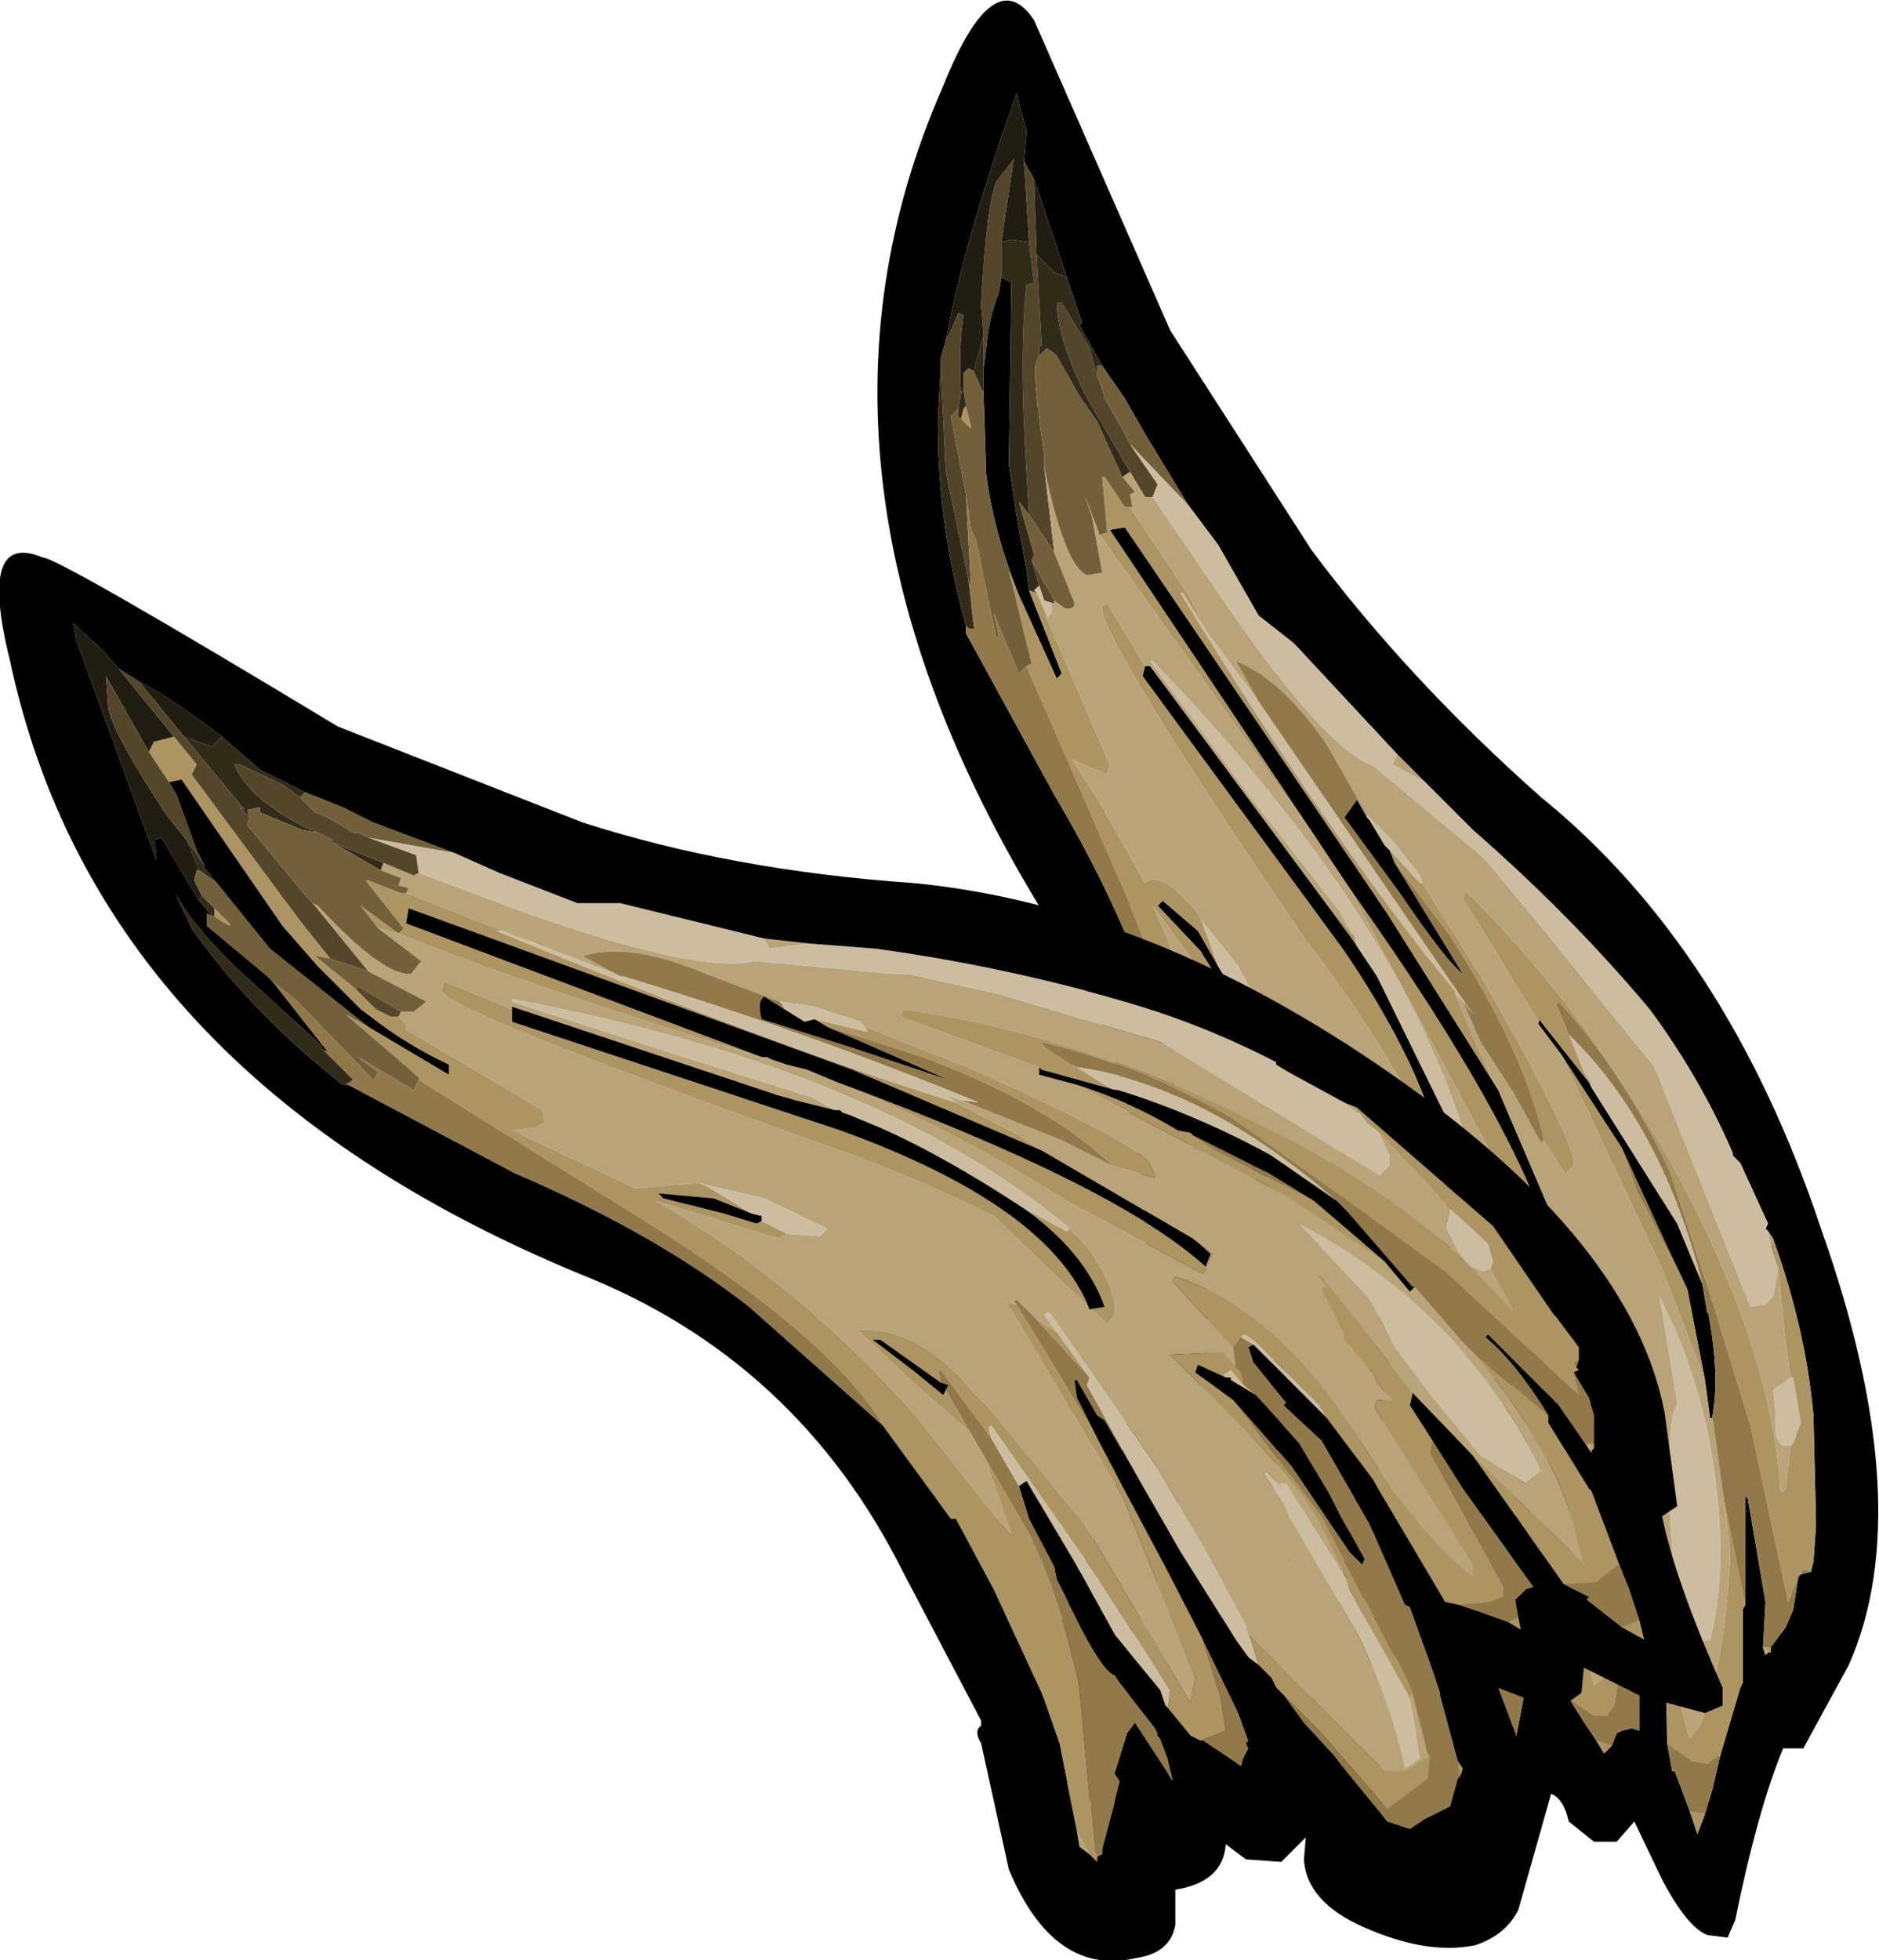 <?xml version="1.0" encoding="UTF-8" standalone="no"?>
<svg xmlns:ffdec="https://www.free-decompiler.com/flash" xmlns:xlink="http://www.w3.org/1999/xlink" ffdec:objectType="frame" height="38.85px" width="37.25px" xmlns="http://www.w3.org/2000/svg">
  <g transform="matrix(1.0, 0.0, 0.0, 1.0, -1.45, 1.35)">
    <use ffdec:characterId="829" height="38.85" transform="matrix(1.0, 0.0, 0.0, 1.0, 1.45, -1.35)" width="37.25" xlink:href="#shape0"/>
  </g>
  <defs>
    <g id="shape0" transform="matrix(1.0, 0.0, 0.0, 1.0, -1.45, 1.35)">
      <path d="M21.75 1.85 L21.8 1.25 21.6 0.5 21.5 0.8 Q20.55 3.5 20.2 5.4 L20.1 5.75 20.1 5.9 20.05 6.85 Q20.0 8.9 20.6 11.05 L20.6 11.2 22.35 14.4 Q23.95 17.1 24.55 19.45 L25.35 22.8 25.4 25.15 25.45 25.2 25.15 26.65 Q25.1 27.7 24.65 28.9 L24.45 29.9 23.75 31.45 23.6 31.8 23.7 32.05 23.65 32.15 23.75 32.4 23.8 32.25 23.9 32.2 23.9 32.15 23.95 32.15 23.95 32.2 24.55 31.65 25.05 31.3 25.15 31.1 25.75 30.6 25.9 30.55 25.9 31.8 26.1 31.5 26.2 31.15 26.25 30.95 26.2 30.9 26.2 29.7 26.15 29.5 26.2 28.35 26.3 27.25 26.45 27.05 26.6 26.0 26.6 25.95 26.8 25.3 27.0 25.4 26.85 27.15 26.6 28.85 26.7 30.35 26.65 30.7 26.7 31.35 26.65 31.45 26.8 31.6 27.15 32.5 27.25 32.35 27.55 32.25 27.6 32.15 27.8 31.55 28.05 30.0 28.3 28.25 Q28.5 25.95 28.65 25.6 L28.8 24.55 29.0 24.4 28.9 25.2 29.0 25.2 28.75 28.25 28.5 30.35 28.6 30.85 28.6 30.95 28.55 31.0 28.65 31.4 28.6 32.45 28.75 33.3 28.8 33.55 28.9 35.0 29.25 35.35 29.5 35.4 30.05 35.55 30.55 35.2 30.65 35.05 30.75 34.9 31.2 33.65 31.25 33.6 31.5 33.1 31.75 31.8 31.75 31.7 31.95 30.1 32.2 28.2 32.1 27.2 32.05 27.05 32.1 27.05 32.05 26.0 32.1 25.85 32.15 25.85 32.55 27.75 32.55 27.8 32.6 29.3 32.5 32.15 32.55 32.3 32.8 32.7 33.1 33.15 33.25 33.4 33.4 33.25 33.5 33.0 33.6 32.95 33.8 32.9 33.95 32.95 33.95 30.6 34.05 29.55 34.1 28.6 34.25 28.4 34.25 28.35 34.3 28.35 34.45 30.1 34.5 33.2 34.6 33.75 34.65 33.75 34.95 34.55 35.1 35.0 35.25 34.6 35.4 34.1 35.55 33.45 35.95 32.1 36.0 32.0 36.0 30.55 36.05 30.45 36.05 28.3 36.1 28.35 36.45 30.4 36.4 31.3 36.45 31.45 36.5 31.4 36.55 31.4 36.55 31.3 36.85 30.9 37.0 30.55 37.1 29.9 37.15 29.85 37.35 29.8 37.4 29.6 37.45 28.9 37.45 28.75 37.4 26.7 Q37.25 25.0 36.6 23.2 L36.5 23.05 36.45 23.0 36.5 22.9 35.95 21.7 35.8 21.55 35.8 21.5 Q35.15 20.0 34.15 18.65 32.6 16.8 30.65 15.1 L29.7 14.15 29.15 13.6 27.1 11.4 26.4 10.85 25.6 9.45 25.0 8.65 24.15 7.25 23.75 6.55 23.3 5.9 22.85 5.1 22.9 5.05 22.6 4.15 21.95 2.2 21.75 1.85 M20.95 5.95 L21.0 5.55 Q21.05 4.95 21.25 4.45 L21.3 4.15 21.5 4.25 21.45 7.85 21.6 8.85 21.8 9.95 21.85 10.35 22.5 12.0 22.4 12.1 21.65 10.45 Q21.15 9.2 21.0 8.05 L20.95 6.45 20.95 5.95 M31.15 20.25 L32.5 23.4 32.65 23.9 32.35 23.95 Q31.9 21.45 28.2 16.25 L27.7 15.5 27.6 15.35 23.45 9.15 23.75 9.1 28.95 16.75 31.15 20.25 M24.15 11.85 L24.25 11.85 27.55 16.3 28.25 17.25 28.35 17.4 28.75 18.0 30.15 20.85 30.25 21.2 Q30.5 22.45 30.2 23.4 L30.0 23.3 Q30.6 21.2 28.1 17.5 L24.1 12.05 24.15 11.85 M27.45 9.55 Q29.35 12.1 32.0 14.45 35.7 17.45 37.55 23.0 39.5 28.5 38.1 31.65 L37.2 33.3 36.8 33.3 Q36.3 34.5 35.85 36.7 L35.7 37.05 35.3 37.0 Q34.9 36.85 34.4 35.9 L33.85 34.75 33.5 35.15 33.05 35.15 32.55 34.75 Q32.45 34.3 32.2 34.2 L31.55 36.5 Q31.3 37.0 30.7 37.2 29.75 37.4 28.5 36.85 27.35 36.35 27.3 35.5 L27.4 34.3 26.65 34.4 26.2 34.0 26.05 33.5 Q25.5 34.05 24.7 33.7 L24.3 34.25 23.2 34.4 Q21.7 33.75 22.3 31.25 L23.15 29.1 23.4 28.7 23.45 28.75 24.05 25.4 Q24.65 20.7 22.2 16.85 16.75 8.05 20.15 0.35 21.15 -2.15 21.95 -0.95 L24.65 5.2 27.45 9.55 M29.1 15.75 L30.45 17.95 Q30.15 17.75 29.2 16.35 L28.1 14.85 28.35 14.5 28.55 14.85 28.6 14.9 28.9 15.4 29.0 15.5 29.1 15.75 M25.75 18.05 L25.65 18.15 25.25 17.5 24.4 16.6 24.5 16.5 25.2 17.1 25.6 17.8 25.75 18.05 M26.8 23.0 L26.7 23.05 26.4 22.3 26.15 21.35 26.35 21.45 26.85 22.7 26.85 22.8 26.85 23.0 26.8 23.0 M35.2 24.1 L35.3 24.7 35.3 24.6 Q35.55 25.85 35.4 26.7 L35.4 26.75 35.35 26.75 35.25 26.0 34.9 24.2 34.45 23.25 33.6 21.4 32.4 19.55 31.95 18.95 31.95 18.9 32.0 18.85 32.0 18.9 32.95 20.1 33.0 20.2 34.7 22.9 35.2 24.1 M31.65 26.6 L31.85 27.95 31.75 29.0 31.65 29.5 31.55 30.55 31.4 30.5 31.35 30.2 31.5 28.2 31.25 26.5 30.9 25.5 31.1 25.5 31.45 26.15 31.65 26.6" fill="#000000" fill-rule="evenodd" stroke="none"/>
      <path d="M20.95 5.3 L20.9 4.7 Q21.0 2.75 21.2 2.25 L21.55 1.8 21.3 3.45 21.3 4.15 21.25 4.45 Q21.05 4.95 21.0 5.55 L20.95 5.95 20.95 5.3 M21.85 3.45 L21.75 1.85 21.95 2.2 22.0 3.7 22.1 5.5 22.05 5.5 22.05 5.7 22.0 5.8 Q21.9 6.0 22.15 7.65 L22.15 7.9 22.35 9.6 21.85 8.85 21.8 8.0 Q21.65 5.65 21.8 4.3 L21.95 4.25 21.85 3.45 M20.2 5.4 L20.3 5.2 20.45 4.85 20.55 4.9 Q20.45 5.55 20.5 6.45 L20.45 6.75 20.3 6.9 20.6 8.45 20.7 10.3 20.65 10.15 20.2 8.0 20.1 5.9 20.1 5.75 20.2 5.4 M23.85 8.0 L22.95 6.45 Q22.4 5.3 22.4 4.65 L22.5 4.65 23.05 5.55 23.2 6.1 23.3 6.35 23.35 6.55 23.7 7.15 23.75 7.25 23.85 7.45 24.4 8.25 24.3 8.5 24.15 8.5 23.85 8.0 M21.9 9.75 L22.35 10.55 22.35 10.6 22.3 10.6 22.15 10.55 22.05 10.25 21.9 9.75" fill="#53462b" fill-rule="evenodd" stroke="none"/>
      <path d="M21.3 3.45 L21.55 1.8 21.2 2.25 Q21.0 2.75 20.9 4.7 L20.95 5.3 20.75 6.0 20.65 5.95 20.55 6.05 20.55 6.35 20.5 6.45 Q20.45 5.55 20.55 4.9 L20.45 4.85 20.3 5.2 20.2 5.4 Q20.55 3.5 21.5 0.8 L21.6 0.5 21.8 1.25 21.75 1.85 21.85 3.45 21.5 3.4 21.3 3.45 M22.0 3.7 L21.95 2.2 22.6 4.15 22.35 4.05 22.05 3.75 22.0 3.7" fill="#221d11" fill-rule="evenodd" stroke="none"/>
      <path d="M25.0 8.65 L25.6 9.45 26.4 10.85 27.1 11.4 29.15 13.6 29.05 13.8 29.7 14.15 30.65 15.1 Q32.6 16.8 34.15 18.65 35.15 20.0 35.8 21.5 L35.8 21.55 35.95 21.7 36.5 22.9 36.45 23.0 36.5 23.05 36.55 23.35 36.6 23.5 36.7 23.8 36.6 24.35 36.45 24.5 36.15 24.55 34.25 19.8 32.15 17.2 30.95 15.75 30.8 15.6 28.7 13.85 28.6 13.8 Q27.6 13.35 25.6 10.4 L24.3 8.5 24.4 8.25 23.85 7.45 25.0 8.65 M32.55 27.75 L32.15 25.85 32.1 25.5 32.4 26.0 32.55 27.45 32.55 27.75 M28.6 30.95 L28.6 30.85 28.5 30.35 28.75 28.25 29.1 24.6 29.2 23.35 Q29.15 23.1 29.25 22.9 L29.3 22.9 Q29.55 24.55 29.35 26.65 L29.15 28.6 28.8 30.45 28.6 30.95 M26.65 30.7 L26.7 30.35 26.6 28.85 26.85 27.15 27.0 25.4 26.8 25.3 26.95 24.2 26.95 24.0 27.05 24.05 27.0 25.4 26.95 27.7 26.9 30.4 26.65 30.7 M25.3 11.05 L25.35 11.1 25.35 11.15 25.4 11.2 26.4 12.55 30.65 18.75 30.45 18.5 30.4 18.45 30.3 18.35 30.3 18.3 Q27.9 15.4 24.85 10.4 L24.9 10.4 25.3 11.05 M28.55 14.8 L29.05 15.3 29.6 16.0 29.65 16.15 29.6 16.15 29.0 15.5 28.9 15.4 28.6 14.9 28.55 14.85 28.55 14.8 M22.0 10.4 L21.95 10.35 22.05 10.25 22.15 10.55 22.3 10.6 22.3 10.8 22.2 10.9 22.2 10.85 22.0 10.4 M28.25 17.15 L28.0 16.7 26.2 14.4 24.25 11.75 24.3 11.75 Q29.4 17.0 30.65 21.7 L30.6 21.8 30.5 21.85 30.25 21.2 30.15 20.85 28.75 18.0 28.35 17.4 28.3 17.2 28.25 17.15 M25.6 17.8 L25.25 16.85 25.2 16.8 26.0 17.8 26.65 19.05 26.5 19.1 26.05 18.65 25.75 18.05 25.6 17.8 M30.7 33.25 L30.65 33.3 30.5 33.5 30.15 34.35 29.8 34.3 30.55 31.75 30.75 28.95 30.85 28.7 30.85 27.95 30.95 27.95 30.95 28.45 31.0 28.4 31.05 28.4 31.0 30.65 31.0 30.85 30.7 33.25 M32.55 19.15 Q34.4 20.95 35.2 24.1 L34.7 22.9 33.0 20.2 32.95 20.05 32.85 19.9 32.55 19.15 M36.95 25.95 L37.0 25.95 37.15 26.85 37.0 27.25 36.95 27.3 36.8 27.3 Q36.6 27.2 36.65 26.65 L36.6 26.2 36.95 25.95 M34.7 26.45 L34.35 24.35 Q35.2 26.0 35.45 27.9 35.7 29.8 35.35 31.15 L35.0 31.2 Q34.85 31.15 34.65 30.15 L34.55 28.6 34.55 27.45 Q34.55 26.75 34.7 26.45 M31.6 26.35 L31.65 26.6 31.45 26.15 31.4 25.9 31.6 25.9 31.6 26.35" fill="#cdbda0" fill-rule="evenodd" stroke="none"/>
      <path d="M36.6 23.2 Q37.25 25.0 37.4 26.7 L37.45 28.75 37.45 28.9 37.4 29.6 37.35 29.8 37.2 29.75 37.15 29.85 37.1 29.9 36.9 30.4 36.15 26.9 35.4 24.45 34.55 21.85 Q33.6 19.85 32.35 18.5 L32.3 18.55 32.55 19.15 32.85 19.9 32.95 20.05 32.95 20.1 32.0 18.9 32.0 18.85 31.95 18.9 30.45 16.45 30.5 16.3 Q33.0 18.75 34.85 22.2 36.6 25.55 36.75 28.25 L36.85 28.15 36.95 27.3 37.0 27.25 37.15 26.85 37.0 25.95 36.95 25.95 36.85 25.3 36.7 23.8 36.6 23.5 36.55 23.35 36.6 23.2 M36.55 31.3 L36.55 31.4 36.5 31.4 36.45 31.3 36.55 31.3 M36.05 30.45 L36.0 30.55 36.0 32.0 35.95 32.1 35.55 33.45 Q35.45 33.45 35.3 33.6 L35.0 33.55 34.5 33.2 34.45 30.1 Q34.6 32.0 34.95 33.1 L35.15 32.85 Q35.65 31.6 35.75 29.45 L35.65 28.5 36.05 30.45 M35.25 34.6 L35.1 35.0 34.95 34.55 35.25 34.6 M34.25 28.4 L34.1 28.6 34.05 29.55 33.9 29.6 33.45 32.45 33.3 32.65 33.05 32.65 32.55 32.3 32.5 32.15 32.6 29.3 32.55 27.8 32.55 27.75 32.55 27.45 32.4 26.0 32.1 25.5 31.9 25.65 31.65 23.85 31.75 23.8 Q33.0 25.5 32.85 28.4 32.7 30.7 33.05 32.05 L33.25 31.9 33.5 28.2 33.65 28.1 33.7 28.3 33.8 27.8 33.8 27.75 33.75 26.75 33.9 26.7 Q33.85 26.05 33.95 25.65 L34.0 25.7 34.05 25.8 34.05 25.4 34.1 25.4 34.2 26.8 34.25 28.25 34.25 28.4 M33.4 33.25 L33.25 33.4 33.1 33.15 33.4 33.25 M30.75 34.9 L30.65 35.05 30.55 35.2 30.6 35.15 30.75 34.9 M28.65 31.4 L28.55 31.0 28.6 30.95 28.8 30.45 29.15 28.6 28.85 30.4 29.4 34.2 29.7 34.4 30.3 34.45 29.95 34.85 29.05 34.85 28.8 33.55 28.7 32.8 28.65 31.4 M28.65 25.6 Q28.5 25.95 28.3 28.25 L28.05 30.0 27.65 31.15 27.35 31.6 26.85 31.5 26.8 31.6 26.65 31.45 26.7 31.35 26.65 30.7 26.9 30.4 26.95 27.7 27.0 25.4 27.05 24.05 26.95 24.0 26.95 22.65 26.85 22.55 26.85 22.7 26.35 21.45 26.15 21.35 26.4 22.3 26.7 23.05 26.8 23.0 26.4 26.3 25.35 29.35 23.75 32.15 23.8 32.25 23.75 32.4 23.65 32.15 23.7 32.05 23.75 31.45 24.45 29.9 24.65 28.9 Q25.1 27.7 25.15 26.65 L25.45 25.2 25.4 25.15 25.35 22.8 25.35 22.75 Q25.45 20.55 23.8 16.45 L21.8 11.85 21.9 11.8 21.45 9.95 21.65 10.45 22.4 12.1 22.5 12.0 21.85 10.35 22.0 10.4 22.2 10.85 22.2 10.9 23.45 13.8 23.4 14.0 23.15 13.9 22.7 13.7 23.25 14.55 24.15 16.15 Q24.45 15.85 25.2 16.75 L25.2 16.8 25.25 16.85 25.6 17.8 25.2 17.1 24.5 16.5 24.4 16.6 25.25 17.5 25.65 18.15 25.75 18.05 26.05 18.65 25.8 18.65 24.3 16.6 Q25.65 19.5 25.95 23.05 L26.05 25.35 26.15 25.95 26.55 24.55 26.65 23.85 26.3 22.5 26.05 20.95 Q27.0 21.75 27.15 23.25 L27.2 23.8 27.4 26.7 27.15 30.95 27.4 30.5 28.4 26.65 28.5 25.6 28.85 22.4 28.9 22.45 28.65 25.6 M26.2 30.9 L26.25 30.95 26.2 31.15 26.2 30.9 M23.85 8.7 L25.05 10.5 25.3 11.05 24.9 10.4 24.85 10.4 Q27.9 15.4 30.3 18.3 L30.3 18.35 30.85 19.65 31.15 20.25 28.95 16.75 23.75 9.1 23.45 9.15 27.6 15.35 23.25 9.25 23.1 8.9 22.95 8.45 23.25 9.25 23.4 9.2 23.3 8.1 23.35 8.1 23.75 8.7 23.85 8.7 M29.65 16.15 L30.9 18.15 Q32.75 21.4 32.65 21.75 L32.5 21.9 32.5 21.95 32.05 21.25 32.05 21.2 Q31.65 19.45 30.2 17.2 L29.1 15.75 29.0 15.5 29.6 16.15 29.65 16.15 M32.5 23.4 L32.7 23.9 Q32.5 24.15 32.3 24.05 L30.9 21.3 28.2 16.25 Q31.9 21.45 32.35 23.95 L32.65 23.9 32.5 23.4 M20.5 6.95 L20.55 6.75 20.6 6.7 20.7 7.1 20.7 7.15 20.5 6.95 M30.6 21.8 Q30.75 22.7 30.4 23.45 L30.25 23.7 30.05 23.65 Q29.9 23.6 29.85 22.25 L29.55 20.7 Q28.7 19.05 27.35 17.3 23.15 11.15 23.3 10.65 L23.4 10.6 24.15 11.85 24.1 12.05 28.1 17.5 Q30.6 21.2 30.0 23.3 L30.2 23.4 Q30.5 22.45 30.25 21.2 L30.5 21.85 30.6 21.8 M27.55 16.3 L28.25 17.15 28.3 17.2 28.35 17.4 28.25 17.25 27.55 16.3 M29.1 23.1 L29.2 23.35 29.1 24.6 29.1 23.1 M30.85 32.95 L30.7 33.2 30.7 33.25 31.0 30.85 31.0 30.65 31.25 29.35 31.1 26.65 30.75 24.95 Q31.15 24.05 31.65 25.5 L31.75 25.95 31.65 26.1 31.6 26.35 31.6 25.9 31.4 25.9 31.45 26.15 31.1 25.5 30.9 25.5 31.25 26.5 31.3 29.35 30.9 32.45 31.0 32.35 30.85 32.95 M32.4 19.55 L33.6 21.4 33.9 22.25 34.9 24.2 35.25 26.0 34.4 23.8 32.4 19.55" fill="#ad9463" fill-rule="evenodd" stroke="none"/>
      <path d="M22.35 9.6 L22.15 7.9 Q22.55 9.85 23.0 10.05 L23.3 10.0 23.1 8.9 23.25 9.25 27.6 15.35 27.7 15.5 28.2 16.25 30.9 21.3 32.3 24.05 Q32.5 24.15 32.7 23.9 L32.5 23.4 31.15 20.25 30.85 19.65 30.3 18.35 30.4 18.45 30.45 18.5 30.8 19.3 31.45 20.3 32.0 21.3 32.05 21.25 32.5 21.95 32.5 21.9 32.65 21.75 Q32.75 21.4 30.9 18.15 L29.65 16.15 29.6 16.0 29.05 15.3 28.55 14.8 27.75 13.4 Q26.85 12.1 25.95 11.75 L26.4 12.55 25.4 11.2 25.35 11.15 25.35 11.1 25.3 11.05 25.05 10.5 23.85 8.7 23.9 8.7 23.85 8.45 23.95 8.4 23.7 8.1 23.85 8.0 24.15 8.5 24.3 8.5 25.6 10.4 Q27.6 13.35 28.6 13.8 L28.7 13.85 30.8 15.6 30.95 15.75 32.15 17.2 34.25 19.8 36.15 24.55 36.45 24.5 36.6 24.35 36.7 23.8 36.85 25.3 36.95 25.95 36.6 26.2 36.65 26.65 Q36.6 27.2 36.8 27.3 L36.95 27.3 36.85 28.15 36.75 28.25 Q36.6 25.55 34.85 22.2 33.0 18.75 30.5 16.3 L30.45 16.45 31.95 18.9 31.95 18.95 32.4 19.55 34.4 23.8 35.25 26.0 35.35 26.75 35.4 26.75 35.6 28.2 35.65 28.5 35.75 29.45 Q35.65 31.6 35.15 32.85 L34.95 33.1 Q34.6 32.0 34.45 30.1 L34.3 28.35 34.25 28.35 34.25 28.4 34.25 28.25 34.2 26.8 34.1 25.4 34.05 25.4 34.05 25.8 34.0 25.7 33.95 25.65 Q33.85 26.05 33.9 26.7 L33.75 26.75 33.8 27.75 33.8 27.8 33.7 28.3 33.65 28.1 33.5 28.2 33.25 31.9 33.05 32.05 Q32.7 30.7 32.85 28.4 33.0 25.5 31.75 23.8 L31.65 23.85 31.9 25.65 31.75 25.95 31.65 25.5 Q31.15 24.05 30.75 24.95 L31.1 26.65 31.25 29.35 31.0 30.65 31.05 28.4 31.0 28.4 30.95 28.45 30.95 27.95 30.85 27.95 30.85 28.7 30.75 28.95 30.55 31.75 29.8 34.3 30.15 34.35 30.5 33.5 30.65 33.3 30.7 33.25 30.7 33.2 30.85 32.95 30.35 34.35 30.3 34.45 29.7 34.4 29.4 34.2 28.85 30.4 29.15 28.6 29.35 26.65 Q29.55 24.55 29.3 22.9 L29.25 22.9 Q29.15 23.1 29.2 23.35 L29.1 23.1 29.1 23.0 29.1 22.95 28.9 22.35 28.85 22.35 28.85 22.4 28.5 25.6 28.4 26.65 27.4 30.5 27.15 30.95 27.4 26.7 27.2 23.8 27.15 23.25 Q27.0 21.75 26.05 20.95 L26.3 22.5 26.65 23.85 26.55 24.55 26.15 25.95 26.05 25.35 25.95 23.05 Q25.65 19.5 24.3 16.6 L25.8 18.65 26.05 18.65 26.5 19.1 26.65 19.05 26.0 17.8 25.2 16.8 25.2 16.75 Q24.45 15.85 24.15 16.15 L23.25 14.55 22.7 13.7 23.15 13.9 23.4 14.0 23.45 13.8 22.2 10.9 22.3 10.8 22.3 10.6 22.35 10.6 22.35 10.55 22.55 10.7 Q22.75 10.75 22.75 10.6 L22.35 9.6 M29.15 13.6 L29.7 14.15 29.05 13.8 29.15 13.6 M36.5 23.05 L36.6 23.2 36.55 23.35 36.5 23.05 M36.5 31.4 L36.45 31.45 36.4 31.3 36.45 31.3 36.5 31.4 M23.7 32.05 L23.6 31.8 23.75 31.45 23.7 32.05 M24.15 11.85 L23.4 10.6 23.3 10.65 Q23.15 11.15 27.35 17.3 28.7 19.05 29.55 20.7 L29.85 22.25 Q29.9 23.6 30.05 23.65 L30.25 23.7 30.4 23.45 Q30.75 22.7 30.6 21.8 L30.65 21.7 Q29.4 17.0 24.3 11.75 L24.25 11.75 26.2 14.4 28.0 16.7 28.25 17.15 27.55 16.3 24.25 11.85 24.15 11.85 M34.7 26.45 Q34.55 26.75 34.55 27.45 L34.55 28.6 34.65 30.15 Q34.85 31.15 35.0 31.2 L35.35 31.15 Q35.7 29.8 35.45 27.9 35.2 26.0 34.35 24.35 L34.7 26.45 M30.25 29.6 L30.2 29.65 30.25 29.7 30.25 29.6" fill="#b9a379" fill-rule="evenodd" stroke="none"/>
      <path d="M37.35 29.8 L37.15 29.85 37.2 29.75 37.35 29.8 M37.1 29.9 L37.0 30.55 36.85 30.9 36.55 31.3 36.45 31.3 36.4 31.3 36.45 30.4 36.1 28.35 36.05 28.3 36.05 30.45 35.65 28.5 35.6 28.2 35.4 26.75 35.4 26.7 Q35.55 25.85 35.3 24.6 L35.3 24.7 35.2 24.1 Q34.4 20.95 32.55 19.15 L32.3 18.55 32.35 18.5 Q33.6 19.85 34.55 21.85 L35.4 24.45 36.15 26.9 36.9 30.4 37.1 29.9 M35.55 33.45 L35.4 34.1 35.25 34.6 34.95 34.55 34.65 33.75 34.6 33.75 34.5 33.2 35.0 33.55 35.3 33.6 Q35.45 33.45 35.55 33.45 M34.05 29.55 L33.95 30.6 33.95 32.95 33.8 32.9 33.6 32.95 33.5 33.0 33.4 33.25 33.1 33.15 32.8 32.7 32.55 32.3 33.05 32.65 33.3 32.65 33.45 32.45 33.9 29.6 34.05 29.55 M32.15 25.85 L32.1 25.85 32.05 26.0 32.1 27.05 32.05 27.05 32.1 27.2 32.2 28.2 31.95 30.1 31.75 31.7 31.75 31.8 31.5 33.1 31.25 33.6 31.2 33.65 30.75 34.9 30.6 35.15 30.55 35.2 30.05 35.55 29.5 35.4 29.25 35.35 28.9 35.0 28.8 33.55 28.75 33.3 28.6 32.45 28.65 31.4 28.7 32.8 28.8 33.55 29.05 34.85 29.95 34.85 30.3 34.45 30.35 34.35 30.85 32.95 31.0 32.35 30.9 32.45 31.3 29.35 31.25 26.5 31.5 28.2 31.35 30.2 31.4 30.5 31.55 30.55 31.65 29.5 31.75 29.0 31.85 27.95 31.65 26.6 31.6 26.35 31.65 26.1 31.75 25.95 31.9 25.65 32.1 25.5 32.15 25.85 M28.75 28.25 L29.0 25.2 28.9 25.2 29.0 24.4 28.8 24.55 28.65 25.6 28.9 22.45 28.85 22.4 28.85 22.35 28.9 22.35 29.1 22.95 29.1 23.0 29.1 23.1 29.1 24.6 28.75 28.25 M28.05 30.0 L27.8 31.55 27.6 32.15 27.55 32.25 27.25 32.35 27.15 32.5 26.8 31.6 26.85 31.5 27.35 31.6 27.65 31.15 28.05 30.0 M26.8 25.3 L26.6 25.95 26.6 26.0 26.45 27.05 26.3 27.25 26.2 28.35 26.15 29.5 26.2 29.7 26.2 30.9 26.2 31.15 26.1 31.5 25.9 31.8 25.9 30.55 25.75 30.6 25.15 31.1 25.05 31.3 24.55 31.65 23.95 32.2 23.95 32.15 23.9 32.15 23.9 32.2 23.8 32.25 23.75 32.15 25.35 29.35 26.4 26.3 26.8 23.0 26.85 23.0 26.85 22.8 26.85 22.7 26.85 22.55 26.95 22.65 26.95 24.0 26.95 24.2 26.8 25.3 M25.35 22.8 L24.55 19.45 Q23.95 17.1 22.35 14.4 L20.6 11.2 20.6 11.05 20.65 11.1 Q20.8 11.15 20.75 11.05 L20.65 10.15 20.7 10.3 20.6 8.45 20.7 9.15 20.8 9.35 21.2 11.3 21.25 11.25 21.15 10.8 21.65 12.0 21.8 11.85 23.8 16.45 Q25.45 20.55 25.35 22.75 L25.35 22.8 M26.4 12.55 L25.95 11.75 Q26.85 12.1 27.75 13.4 L28.55 14.8 28.55 14.85 28.35 14.5 28.1 14.85 29.2 16.35 Q30.15 17.75 30.45 17.95 L29.1 15.75 30.2 17.2 Q31.65 19.45 32.05 21.2 L32.05 21.25 32.0 21.3 31.45 20.3 30.8 19.3 30.45 18.5 30.65 18.75 26.4 12.55 M32.95 20.1 L32.95 20.05 33.0 20.2 32.95 20.1 M33.6 21.4 L34.45 23.25 34.9 24.2 33.9 22.25 33.6 21.4" fill="#92794b" fill-rule="evenodd" stroke="none"/>
      <path d="M20.55 6.35 L20.55 6.05 20.65 5.95 20.75 6.0 20.95 6.45 21.0 8.05 Q21.15 9.2 21.65 10.45 L21.45 9.95 21.9 11.8 21.8 11.85 21.65 12.0 21.15 10.8 21.25 11.25 21.2 11.3 20.8 9.35 20.7 9.15 20.6 8.45 20.3 6.9 20.45 6.75 20.45 6.9 20.5 6.95 20.7 7.15 20.7 7.1 20.6 6.7 20.55 6.35 M21.85 8.85 L22.35 9.6 22.75 10.6 Q22.75 10.75 22.55 10.7 L22.35 10.55 21.9 9.75 21.95 9.65 21.65 8.6 21.7 8.65 21.85 8.85 M22.15 7.9 L22.15 7.65 Q21.9 6.0 22.0 5.8 L22.05 5.7 22.2 5.55 22.35 5.65 22.4 5.7 22.85 6.5 23.2 7.0 23.7 8.1 23.95 8.4 23.85 8.45 23.9 8.7 23.85 8.7 23.75 8.7 23.35 8.1 23.3 8.1 23.4 9.2 23.25 9.25 22.95 8.45 23.1 8.9 23.3 10.0 23.0 10.05 Q22.55 9.85 22.15 7.9 M23.3 5.9 L23.75 6.55 24.15 7.25 25.0 8.65 23.85 7.45 23.75 7.25 23.7 7.15 23.35 6.55 23.3 6.35 23.2 6.1 23.2 5.9 23.3 5.9" fill="#72603a" fill-rule="evenodd" stroke="none"/>
      <path d="M21.3 3.45 L21.5 3.4 21.85 3.45 21.95 4.25 21.8 4.3 Q21.65 5.65 21.8 8.0 L21.85 8.85 21.7 8.65 21.65 8.6 21.95 9.65 21.9 9.75 22.05 10.25 21.95 10.35 22.0 10.4 21.85 10.35 21.8 9.95 21.6 8.85 21.45 7.85 21.5 4.25 21.3 4.15 21.3 3.45 M20.5 6.45 L20.55 6.35 20.6 6.7 20.55 6.75 20.5 6.95 20.45 6.9 20.45 6.75 20.5 6.45 M20.75 6.0 L20.95 5.3 20.95 5.95 20.95 6.45 20.75 6.0 M22.05 5.7 L22.05 5.5 22.1 5.5 22.0 3.7 22.05 3.75 22.35 4.05 22.6 4.15 22.9 5.05 22.85 5.1 23.3 5.9 23.2 5.9 23.2 6.1 23.05 5.55 22.5 4.65 22.4 4.65 Q22.4 5.3 22.95 6.45 L23.85 8.0 23.7 8.1 23.2 7.0 22.85 6.5 22.4 5.7 22.35 5.65 22.2 5.55 22.05 5.7 M20.6 11.05 Q20.0 8.9 20.05 6.85 L20.1 5.9 20.2 8.0 20.65 10.15 20.75 11.05 Q20.8 11.15 20.65 11.1 L20.6 11.05" fill="#332b1a" fill-rule="evenodd" stroke="none"/>
      <path d="M22.05 19.8 L22.05 19.95 22.8 20.15 26.95 22.35 28.9 23.65 29.4 24.25 29.5 24.15 30.45 25.25 30.7 25.5 30.75 25.55 31.25 26.2 Q32.5 27.9 32.75 29.3 L32.85 29.65 30.65 27.5 29.45 26.25 29.45 26.3 29.4 26.2 28.45 24.95 27.65 23.95 27.55 23.9 27.8 24.2 27.7 24.15 27.65 24.2 28.1 25.1 28.1 25.2 28.7 25.9 28.75 26.05 29.05 26.4 28.75 26.4 28.7 26.55 30.65 29.65 30.65 29.9 Q29.55 29.05 28.35 27.1 26.75 24.6 24.75 23.95 L24.7 24.05 25.9 25.35 25.95 25.75 25.7 25.45 24.65 25.5 25.8 26.65 Q27.2 28.05 27.6 28.8 L28.15 29.95 26.95 28.05 26.8 28.05 26.9 28.2 26.55 27.8 26.5 27.85 26.9 28.45 27.0 28.7 28.4 31.1 Q29.05 32.5 29.3 33.7 L29.6 33.5 29.45 32.55 29.4 32.3 29.45 32.2 29.75 33.4 29.8 33.45 29.3 33.75 28.9 33.75 26.2 31.05 26.15 30.85 25.4 29.45 24.4 27.75 22.25 24.65 22.15 24.7 22.4 25.05 22.0 24.8 21.6 24.4 21.55 24.45 21.6 24.5 21.4 24.45 23.1 27.3 23.7 28.3 25.15 31.9 25.05 32.4 22.95 28.85 21.05 26.55 20.75 26.25 Q19.7 24.95 18.45 25.0 L19.55 26.05 20.65 27.0 21.0 27.6 21.5 29.05 21.1 28.6 19.6 26.7 Q17.25 24.05 14.45 22.45 L16.9 23.2 17.05 23.1 17.7 23.15 17.85 23.0 16.6 22.4 15.3 22.1 15.25 22.1 14.05 22.2 12.45 21.45 11.6 21.05 12.05 21.0 12.25 20.9 12.2 20.65 9.5 19.05 9.5 18.95 9.35 18.8 9.4 18.7 9.65 18.7 9.9 18.5 8.75 17.9 7.65 16.55 7.75 16.6 Q9.05 18.0 9.6 17.95 L9.8 17.7 8.95 17.05 9.35 17.15 Q11.8 18.15 16.55 19.6 L16.65 19.6 16.75 19.65 17.05 19.75 17.45 19.85 18.05 20.1 Q20.2 20.95 22.6 22.45 L25.3 23.9 25.5 23.5 25.1 23.2 22.1 21.45 21.65 21.15 20.4 20.5 20.2 20.35 20.5 20.45 22.5 21.25 23.5 21.75 24.35 22.0 24.35 21.95 24.25 21.75 Q24.2 21.4 20.75 19.85 L18.6 19.0 18.5 18.9 17.6 18.6 16.9 18.5 15.45 17.95 Q13.9 17.3 13.0 17.6 L13.65 17.95 12.2 17.4 11.95 17.3 11.65 17.2 11.55 17.15 9.5 16.35 9.55 16.25 9.35 16.2 9.4 16.05 9.0 15.9 9.05 15.75 9.65 16.0 9.75 15.95 11.9 16.75 Q15.3 17.95 16.4 17.7 L16.45 17.7 19.15 17.95 19.45 17.95 21.25 18.35 24.45 19.3 28.8 21.95 29.0 21.75 29.0 21.55 28.8 21.1 29.8 22.15 30.2 22.6 30.1 23.0 30.35 23.45 30.5 23.65 Q28.9 22.15 26.35 20.9 22.85 19.15 19.35 18.65 L19.3 18.8 22.05 19.8 M28.35 20.6 L28.35 20.7 28.1 20.5 28.35 20.6 M31.0 23.8 L31.4 24.5 31.45 24.65 30.6 23.75 30.85 23.85 31.0 23.8 M11.6 18.65 L10.25 18.1 10.2 18.3 Q10.4 18.7 17.4 21.2 19.45 21.9 21.15 22.75 L22.35 23.9 23.4 24.9 23.55 24.7 23.55 24.45 Q23.35 23.65 22.65 23.0 L22.6 22.95 Q18.8 19.8 11.6 18.45 L11.6 18.5 14.7 19.5 17.55 20.4 18.0 20.65 17.2 20.45 16.85 20.35 11.6 18.6 11.6 18.65 M27.2 22.9 L28.6 24.4 29.1 25.35 29.85 26.35 30.8 27.5 31.7 28.05 32.0 27.8 Q31.45 26.55 30.15 25.1 28.85 23.75 27.2 22.9 M16.6 17.25 L17.5 17.35 16.7 17.45 16.6 17.25 M32.95 27.25 L33.05 27.35 33.0 27.4 33.0 27.45 32.9 27.3 32.95 27.25 M26.95 29.55 L27.0 29.6 27.05 29.6 26.95 29.55 M22.8 34.95 L23.05 35.4 22.85 35.25 22.8 34.95" fill="#b9a379" fill-rule="evenodd" stroke="none"/>
      <path d="M23.55 20.25 L22.1 19.85 22.05 19.8 19.3 18.8 19.35 18.65 Q22.85 19.15 26.35 20.9 28.9 22.15 30.5 23.65 L30.6 23.75 31.45 24.65 31.4 24.5 31.0 23.8 31.05 23.65 30.95 23.3 30.2 22.6 29.8 22.15 28.8 21.1 28.55 20.9 28.4 20.7 28.35 20.7 28.35 20.6 31.05 22.95 32.25 24.7 32.3 24.75 32.75 25.35 32.75 25.6 32.65 25.65 32.7 25.75 32.75 25.8 32.65 25.85 32.75 26.3 30.1 23.85 28.1 22.4 25.85 20.8 Q24.0 19.75 22.1 19.3 L22.15 19.4 22.75 19.8 22.7 19.75 22.8 19.8 23.35 20.15 23.55 20.25 M22.8 20.15 Q23.9 20.5 24.8 21.05 L25.05 21.1 25.1 21.15 25.55 21.45 27.5 22.45 28.9 23.65 26.95 22.35 22.8 20.15 M23.5 21.75 L23.45 21.7 Q22.1 20.45 19.6 19.55 L17.85 19.0 17.6 18.85 18.65 19.1 18.6 19.0 20.75 19.85 Q24.2 21.4 24.25 21.75 L24.35 21.95 24.35 22.0 23.5 21.75 M11.65 17.2 L11.4 17.1 11.3 17.1 Q16.85 19.4 20.4 20.5 L21.65 21.15 22.1 21.45 18.35 19.85 9.55 16.65 9.5 16.95 16.55 19.6 Q11.8 18.15 9.35 17.15 L8.95 17.05 8.6 16.6 9.35 17.15 9.45 17.05 8.7 16.1 8.75 16.1 9.4 16.35 9.5 16.35 11.55 17.15 11.65 17.2 M25.1 23.2 L25.5 23.5 25.3 23.9 22.6 22.45 Q20.2 20.95 18.05 20.1 23.6 22.15 25.35 23.75 L25.45 23.5 25.1 23.2 M9.35 18.8 L9.5 18.95 9.5 19.05 12.2 20.65 12.25 20.9 12.05 21.0 11.6 21.05 12.45 21.45 14.05 22.2 15.25 22.1 15.3 22.1 15.45 22.15 16.35 22.7 15.6 22.4 14.5 22.3 14.6 22.4 15.8 22.7 16.45 22.9 16.55 22.85 17.05 23.1 16.9 23.2 14.45 22.45 Q17.25 24.05 19.6 26.7 L21.1 28.6 21.5 29.05 21.0 27.6 20.65 27.0 19.55 26.05 18.45 25.0 Q19.7 24.95 20.75 26.25 L21.05 26.55 22.95 28.85 25.05 32.4 25.15 31.9 23.7 28.3 23.1 27.3 21.4 24.45 21.6 24.5 23.15 27.05 23.25 27.25 24.5 29.6 25.3 31.15 25.65 32.3 25.75 32.95 25.25 33.15 25.05 33.05 24.6 32.5 24.65 32.15 23.2 29.9 21.1 26.9 21.05 26.95 21.1 27.15 20.1 25.8 20.05 25.8 20.1 26.05 18.9 25.2 18.75 25.2 19.6 25.85 20.15 26.3 20.2 26.2 21.85 29.05 Q22.5 30.4 22.85 32.1 L23.15 35.35 23.2 35.45 23.2 35.55 23.1 35.45 23.05 35.4 22.8 34.95 22.45 33.2 22.1 32.2 21.15 30.15 20.4 28.75 20.3 28.75 18.95 26.9 18.9 26.8 Q17.8 25.05 14.0 22.7 L9.75 20.05 9.75 20.0 8.3 18.75 8.75 19.0 10.35 19.95 10.35 19.75 Q9.5 19.35 8.8 18.8 L8.6 18.65 7.75 17.8 7.05 17.0 5.05 14.1 4.8 14.15 4.4 13.55 4.5 13.35 4.9 13.25 5.35 13.8 5.25 14.0 7.4 16.9 8.0 17.65 7.75 17.6 7.7 17.6 8.5 18.25 8.9 18.65 9.2 18.8 9.35 18.8 M22.0 24.8 L22.4 25.05 23.05 25.95 22.0 24.8 M26.2 31.05 L28.9 33.75 29.3 33.75 29.8 33.45 29.75 33.9 28.95 34.5 27.65 33.0 26.9 32.25 26.75 32.1 26.65 31.9 26.4 31.65 26.25 31.15 26.2 31.05 M29.45 32.2 L29.4 32.3 28.2 30.15 28.15 29.95 27.6 28.8 Q27.2 28.05 25.8 26.65 L24.65 25.5 25.7 25.45 25.95 25.75 26.05 25.85 26.1 26.1 25.85 25.8 25.7 25.9 25.75 25.95 25.2 25.7 25.15 25.85 25.9 26.4 27.65 28.7 29.1 31.5 29.1 31.45 29.35 31.95 29.45 32.2 M25.9 25.35 L24.7 24.05 24.75 23.95 Q26.75 24.6 28.35 27.1 29.55 29.05 30.65 29.9 L30.65 29.65 28.7 26.55 28.75 26.4 29.05 26.4 28.75 26.05 28.7 25.9 28.1 25.2 28.1 25.1 27.65 24.2 27.7 24.15 27.8 24.2 27.55 23.9 27.65 23.95 28.45 24.95 29.4 26.2 29.45 26.3 29.4 26.5 29.85 27.2 29.8 27.45 31.25 30.1 31.25 30.3 30.95 30.4 30.35 30.45 30.1 30.4 28.65 27.95 27.75 26.75 27.6 26.5 26.45 25.35 Q26.1 25.0 26.05 25.15 L25.9 25.35 M30.65 27.5 L32.85 29.65 32.75 29.3 Q32.5 27.9 31.25 26.2 L30.75 25.55 32.15 26.7 32.15 26.85 32.95 28.15 33.0 28.2 33.55 29.65 33.35 29.8 33.1 30.0 32.45 30.05 30.65 27.5 M22.65 23.0 Q23.35 23.65 23.55 24.45 L23.55 24.7 23.4 24.9 22.35 23.9 21.15 22.75 Q19.45 21.9 17.4 21.2 10.4 18.7 10.2 18.3 L10.25 18.1 11.6 18.65 11.6 18.9 18.1 21.05 Q22.25 22.55 23.05 24.6 L23.35 24.55 Q22.95 23.45 21.75 22.6 L22.6 23.05 22.65 23.0 M5.7 16.8 L5.7 16.7 5.7 16.65 6.0 16.95 6.0 17.0 5.75 16.85 5.7 16.8 M24.4 33.05 L24.35 32.9 24.4 33.0 24.4 33.05 M32.95 27.25 L33.05 27.25 33.05 27.35 32.95 27.25 M33.95 30.75 L34.05 31.15 33.6 30.9 33.95 30.75 M31.55 30.7 L31.6 30.95 31.35 30.8 31.55 30.7 M30.35 33.55 L30.45 33.7 30.4 33.85 30.35 33.55" fill="#ad9463" fill-rule="evenodd" stroke="none"/>
      <path d="M25.1 21.15 L26.6 21.9 27.5 22.45 25.55 21.45 25.1 21.15 M29.5 24.15 L29.45 24.15 28.15 22.65 27.95 22.45 Q25.3 20.15 22.8 19.8 L22.7 19.75 22.75 19.8 22.15 19.4 22.1 19.3 Q24.0 19.75 25.85 20.8 L28.1 22.4 30.1 23.85 32.75 26.3 32.65 25.85 32.95 26.35 33.05 26.7 33.05 27.25 32.95 27.25 32.9 27.3 32.35 26.5 30.95 25.1 30.9 25.15 Q31.5 25.65 32.15 26.7 L30.75 25.55 30.7 25.5 30.45 25.25 29.5 24.15 M32.7 25.75 L32.65 25.65 32.75 25.6 32.7 25.75 M20.5 20.45 L20.85 20.5 Q17.45 19.1 13.8 18.0 L13.75 18.0 13.65 17.95 13.0 17.6 Q13.9 17.3 15.45 17.95 L16.9 18.5 16.95 18.55 17.0 18.65 16.6 18.4 Q16.45 18.5 16.55 18.85 L18.3 19.4 20.25 20.05 17.85 19.0 19.6 19.55 Q22.1 20.45 23.45 21.7 L23.5 21.75 22.5 21.25 20.5 20.45 M21.6 24.5 L21.55 24.45 21.6 24.4 22.0 24.8 23.05 25.95 23.0 26.1 24.1 28.1 23.35 26.8 23.2 26.7 22.8 26.0 22.75 26.0 22.8 26.35 23.15 27.05 21.6 24.5 M29.8 33.45 L29.75 33.4 29.45 32.2 29.35 31.95 29.1 31.45 29.1 31.5 27.65 28.7 25.9 26.4 27.05 27.7 28.2 29.4 28.45 29.65 28.5 29.55 28.0 28.65 27.8 28.25 27.2 27.25 26.35 26.3 26.1 26.1 26.05 25.85 25.95 25.75 25.9 25.35 26.05 25.15 26.3 25.3 26.2 25.35 26.3 25.65 26.95 26.45 26.9 26.5 26.95 26.55 27.65 27.2 28.6 28.85 29.3 30.45 29.4 30.5 29.85 31.75 30.0 32.2 30.0 32.25 30.35 33.55 30.4 33.85 30.35 33.9 30.2 34.45 29.7 34.7 29.4 34.9 28.95 34.75 28.05 33.65 27.9 33.45 27.3 32.8 26.9 32.25 27.65 33.0 28.95 34.5 29.75 33.9 29.8 33.45 M6.85 18.1 L7.3 18.45 7.4 18.55 8.85 20.05 8.95 19.9 8.55 19.6 9.65 20.25 9.75 20.05 14.0 22.7 Q17.8 25.05 18.9 26.8 L18.95 26.9 16.3 24.55 Q14.45 23.1 11.65 21.9 L8.35 20.15 8.3 20.15 8.45 20.05 7.85 19.45 7.95 19.5 6.85 18.1 M20.1 26.05 L20.05 25.8 20.1 25.8 21.1 27.15 21.65 28.1 21.85 28.75 22.35 29.7 22.4 29.95 22.9 30.95 Q23.35 31.8 23.55 31.85 L23.65 32.0 24.35 32.9 24.4 33.05 24.45 33.1 24.6 33.5 24.7 33.95 23.95 32.8 23.8 33.0 23.55 33.8 23.65 33.95 23.5 34.55 23.3 35.3 23.3 35.4 23.2 35.45 23.15 35.35 22.85 32.1 Q22.5 30.4 21.85 29.05 L20.2 26.2 20.25 26.1 20.1 26.05 M25.25 33.15 L25.75 32.95 25.65 32.3 25.3 31.15 26.0 32.6 26.2 33.15 26.15 33.2 26.2 33.3 26.1 33.5 26.05 33.65 25.3 33.15 25.25 33.15 M33.55 29.65 L33.75 30.15 33.95 30.75 33.6 30.9 32.9 30.35 32.95 30.3 32.45 30.05 33.1 30.0 33.35 29.8 33.55 29.65 M29.85 27.2 L30.45 28.15 31.85 30.1 31.7 30.15 31.5 30.35 31.5 30.4 31.55 30.7 31.35 30.8 30.8 30.6 30.35 30.45 30.95 30.4 31.25 30.3 31.25 30.1 29.8 27.45 29.85 27.2" fill="#92794b" fill-rule="evenodd" stroke="none"/>
      <path d="M27.95 22.45 L26.65 21.55 Q25.2 20.75 23.6 20.25 L23.55 20.25 23.35 20.15 22.8 19.8 Q25.3 20.15 27.95 22.45 M28.35 20.7 L28.4 20.7 28.55 20.9 28.8 21.1 29.0 21.55 29.0 21.75 28.8 21.95 24.45 19.3 21.25 18.35 19.45 17.95 19.15 17.95 16.45 17.7 16.4 17.7 Q15.3 17.95 11.9 16.75 L9.75 15.95 9.7 15.6 8.75 15.25 10.45 15.55 11.35 15.95 12.9 16.55 13.75 16.55 16.6 17.25 16.7 17.45 17.5 17.35 18.8 17.45 Q21.35 17.8 23.75 18.5 25.3 18.95 26.75 19.7 L26.75 19.75 27.0 19.9 28.1 20.5 28.35 20.7 M30.2 22.6 L30.95 23.3 31.05 23.65 31.0 23.8 30.85 23.85 30.6 23.75 30.5 23.65 30.35 23.45 30.1 23.0 30.2 22.6 M13.65 17.95 L13.75 18.0 13.8 18.0 Q17.45 19.1 20.85 20.5 L20.5 20.45 20.2 20.35 20.4 20.5 Q16.85 19.4 11.3 17.1 L11.4 17.1 11.65 17.2 11.95 17.3 12.2 17.4 13.65 17.95 M17.0 18.65 L16.95 18.55 16.9 18.5 17.6 18.6 18.5 18.9 18.6 19.0 18.65 19.1 17.6 18.85 17.4 18.9 17.0 18.65 M15.3 22.1 L16.6 22.4 17.85 23.0 17.7 23.15 17.05 23.1 16.55 22.85 16.55 22.75 16.35 22.7 15.45 22.15 15.3 22.1 M22.4 25.05 L22.15 24.7 22.25 24.65 24.4 27.75 25.4 29.45 26.15 30.85 26.2 31.05 26.25 31.15 26.4 31.65 26.2 31.5 25.95 31.15 24.85 29.4 24.1 28.1 23.0 26.1 23.05 25.95 22.4 25.05 M29.4 32.3 L29.45 32.55 29.6 33.5 29.3 33.7 Q29.05 32.5 28.4 31.1 L27.0 28.7 26.9 28.45 26.5 27.85 26.55 27.8 26.9 28.2 26.8 28.05 26.95 28.05 28.15 29.95 28.2 30.15 29.4 32.3 M18.0 20.65 L17.55 20.4 14.7 19.5 11.6 18.5 11.6 18.45 Q18.8 19.8 22.6 22.95 L22.65 23.0 22.6 23.05 21.75 22.6 Q20.15 21.55 18.9 21.0 L18.3 20.75 18.15 20.7 18.1 20.65 18.0 20.65 M27.2 22.9 Q28.85 23.75 30.15 25.1 31.45 26.55 32.0 27.8 L31.7 28.05 30.8 27.5 29.85 26.35 29.1 25.35 28.6 24.4 27.2 22.9 M21.65 28.1 L21.1 27.15 21.05 26.95 21.1 26.9 23.2 29.9 24.65 32.15 24.6 32.5 24.55 32.45 24.45 32.15 23.55 31.05 22.75 29.6 21.8 28.0 21.65 28.1 M27.75 26.75 L26.3 25.3 26.05 25.15 Q26.1 25.0 26.45 25.35 L27.6 26.5 27.75 26.75 M25.75 25.95 L25.7 25.9 25.85 25.8 26.1 26.1 26.35 26.3 25.85 26.0 25.85 25.95 25.75 25.95" fill="#cdbda0" fill-rule="evenodd" stroke="none"/>
      <path d="M9.05 15.75 L9.0 15.9 8.05 15.35 9.05 15.75 M5.4 16.5 L5.45 16.4 5.7 16.65 5.7 16.7 5.7 16.8 5.65 16.8 5.4 16.5 M5.4 15.9 L5.15 15.3 5.5 15.8 5.5 15.85 5.75 16.15 5.4 15.9 M7.4 14.45 L7.05 14.2 6.2 13.8 6.1 13.8 Q6.35 14.45 7.5 15.05 L7.75 15.15 7.45 15.1 6.6 14.75 6.6 14.65 6.35 14.7 6.4 14.85 6.2 14.65 6.3 14.7 5.1 13.25 5.65 13.45 5.85 13.25 6.6 13.9 7.5 14.35 7.4 14.45 M7.85 19.45 L8.45 20.05 8.3 20.15 8.25 20.15 Q6.45 18.75 5.25 17.05 L4.9 16.3 Q5.15 16.85 6.1 17.8 L7.8 19.35 7.85 19.45" fill="#332b1a" fill-rule="evenodd" stroke="none"/>
      <path d="M3.8 11.9 L4.9 13.25 4.5 13.35 4.4 13.55 3.55 12.05 3.6 12.7 Q3.7 13.2 4.75 14.8 L5.15 15.3 5.4 15.9 5.35 15.9 5.3 16.1 5.45 16.4 5.4 16.5 4.65 15.25 4.5 15.3 4.55 15.55 4.55 15.7 2.95 11.3 2.95 11.25 2.9 11.0 3.5 11.55 3.8 11.9 M5.85 13.25 L5.65 13.45 5.1 13.25 4.2 12.15 Q4.8 12.45 5.85 13.25" fill="#221d11" fill-rule="evenodd" stroke="none"/>
      <path d="M7.65 16.55 L8.75 17.9 8.0 17.65 7.4 16.9 5.25 14.0 5.35 13.8 4.9 13.25 3.8 11.9 4.2 12.15 5.1 13.25 6.3 14.7 6.2 14.65 6.4 14.85 6.35 15.0 7.55 16.45 7.65 16.55 M9.4 18.7 L9.35 18.8 9.2 18.8 8.9 18.65 8.5 18.25 8.55 18.2 9.4 18.7 M9.75 15.95 L9.65 16.0 9.05 15.75 8.05 15.35 8.05 15.3 7.75 15.15 7.5 15.05 Q6.35 14.45 6.1 13.8 L6.2 13.8 7.05 14.2 7.4 14.45 7.55 14.6 7.7 14.75 7.95 14.85 8.45 15.15 8.55 15.15 8.75 15.25 9.7 15.6 9.75 15.95 M5.15 15.3 L4.75 14.8 Q3.7 13.2 3.6 12.7 L3.55 12.05 4.4 13.55 4.8 14.15 4.95 14.4 5.35 15.5 5.5 15.8 5.15 15.3" fill="#53462b" fill-rule="evenodd" stroke="none"/>
      <path d="M8.95 17.05 L9.8 17.7 9.6 17.95 Q9.05 18.0 7.75 16.6 L7.65 16.55 7.55 16.45 6.35 15.0 6.4 14.85 6.35 14.7 6.6 14.65 6.6 14.75 7.45 15.1 7.75 15.15 8.05 15.3 8.05 15.35 9.0 15.9 9.4 16.05 9.35 16.2 9.55 16.25 9.5 16.35 9.4 16.35 8.75 16.1 8.7 16.1 9.45 17.05 9.35 17.15 8.6 16.6 8.95 17.05 M8.75 17.9 L9.9 18.5 9.65 18.7 9.4 18.7 8.55 18.2 8.5 18.25 7.7 17.6 7.75 17.6 8.0 17.65 8.75 17.9 M5.45 16.4 L5.3 16.1 5.35 15.9 5.4 15.9 5.75 16.15 6.8 17.45 8.75 19.0 8.3 18.75 9.75 20.0 9.75 20.05 9.65 20.25 8.55 19.6 8.95 19.9 8.85 20.05 7.4 18.55 7.3 18.45 6.85 18.1 6.75 18.0 5.55 17.0 5.55 16.75 5.65 16.8 5.7 16.8 5.75 16.85 6.0 17.0 6.0 16.95 5.7 16.65 5.45 16.4 M7.5 14.35 L8.25 14.65 8.85 14.95 10.45 15.55 8.75 15.25 8.55 15.15 8.45 15.15 7.95 14.85 7.7 14.75 7.55 14.6 7.4 14.45 7.5 14.35" fill="#72603a" fill-rule="evenodd" stroke="none"/>
      <path d="M23.55 20.25 L23.6 20.25 Q25.2 20.75 26.65 21.55 L27.95 22.45 28.15 22.65 29.45 24.15 29.5 24.15 29.4 24.25 28.9 23.65 27.5 22.45 26.6 21.9 25.1 21.15 25.05 21.1 24.8 21.05 Q23.9 20.5 22.8 20.15 L22.05 19.95 22.05 19.8 22.1 19.85 23.55 20.25 M32.65 25.85 L32.75 25.8 32.7 25.75 32.75 25.6 32.75 25.35 32.3 24.75 32.25 24.7 31.05 22.95 28.35 20.6 28.1 20.5 27.0 19.9 26.75 19.75 26.75 19.7 Q25.3 18.95 23.75 18.5 21.35 17.8 18.8 17.45 L17.5 17.35 16.6 17.25 13.75 16.55 12.9 16.55 11.35 15.95 10.45 15.55 8.85 14.95 8.25 14.65 7.5 14.35 6.6 13.9 5.85 13.25 Q4.8 12.45 4.2 12.15 L3.8 11.9 3.5 11.55 2.9 11.0 2.95 11.25 2.95 11.3 4.55 15.7 4.55 15.55 4.5 15.3 4.65 15.25 5.4 16.5 5.65 16.8 5.55 16.75 5.55 17.0 6.75 18.0 6.85 18.1 7.95 19.5 7.85 19.45 7.8 19.35 6.1 17.8 Q5.15 16.85 4.9 16.3 L5.25 17.05 Q6.45 18.75 8.25 20.15 L8.3 20.15 8.35 20.15 11.65 21.9 Q14.45 23.1 16.3 24.55 L18.95 26.9 20.3 28.75 20.4 28.75 21.15 30.15 22.1 32.2 22.45 33.2 22.8 34.95 22.85 35.25 23.05 35.4 23.1 35.45 23.2 35.55 23.2 35.45 23.3 35.4 23.3 35.3 23.5 34.55 23.65 33.95 23.55 33.8 23.8 33.0 23.95 32.8 24.7 33.95 24.6 33.5 24.45 33.1 24.4 33.05 24.4 33.0 24.35 32.9 23.65 32.0 23.55 31.85 Q23.35 31.8 22.9 30.95 L22.4 29.95 22.35 29.7 21.85 28.75 21.65 28.1 21.8 28.0 22.75 29.6 23.55 31.05 24.45 32.15 24.55 32.45 24.6 32.5 25.05 33.05 25.25 33.15 25.3 33.15 26.05 33.65 26.1 33.5 26.2 33.3 26.15 33.2 26.2 33.15 26.0 32.6 25.3 31.15 24.5 29.6 23.25 27.25 23.15 27.05 22.8 26.35 22.75 26.0 22.8 26.0 23.2 26.7 23.35 26.8 24.1 28.1 24.85 29.4 25.95 31.15 26.2 31.5 26.4 31.65 26.65 31.9 26.75 32.1 26.9 32.25 27.3 32.8 27.9 33.45 28.05 33.65 28.95 34.75 29.4 34.9 29.7 34.7 30.2 34.45 30.35 33.9 30.4 33.85 30.45 33.7 30.35 33.55 30.0 32.25 30.0 32.2 29.85 31.75 29.4 30.5 29.3 30.45 28.6 28.85 27.65 27.2 26.95 26.55 26.9 26.5 26.95 26.45 26.3 25.65 26.2 25.35 26.3 25.3 27.75 26.75 28.65 27.95 30.1 30.4 30.35 30.45 30.8 30.6 31.35 30.8 31.6 30.95 31.55 30.7 31.5 30.4 31.5 30.35 31.7 30.15 31.85 30.1 30.45 28.15 29.85 27.2 29.4 26.5 29.45 26.3 29.45 26.25 30.65 27.5 32.45 30.05 32.95 30.3 32.9 30.35 33.6 30.9 34.05 31.15 33.95 30.75 33.75 30.15 33.55 29.65 33.0 28.2 32.95 28.15 32.15 26.85 32.15 26.7 Q31.5 25.65 30.9 25.15 L30.95 25.1 32.35 26.5 32.9 27.3 33.0 27.45 33.0 27.4 33.05 27.35 33.05 27.25 33.05 26.7 32.95 26.35 32.65 25.85 M17.85 19.0 L20.25 20.05 18.3 19.4 16.55 18.85 Q16.45 18.5 16.6 18.4 L17.0 18.65 17.4 18.9 17.6 18.85 17.85 19.0 M22.1 21.45 L25.1 23.2 25.45 23.5 25.35 23.75 Q23.6 22.15 18.05 20.1 L17.45 19.85 17.05 19.75 16.75 19.65 16.65 19.6 16.55 19.6 9.5 16.95 9.55 16.65 18.35 19.85 22.1 21.45 M11.6 18.65 L11.6 18.6 16.85 20.35 17.2 20.45 18.0 20.65 18.1 20.65 18.15 20.7 18.3 20.75 18.9 21.0 Q20.15 21.55 21.75 22.6 22.95 23.45 23.35 24.55 L23.05 24.6 Q22.25 22.55 18.1 21.05 L11.6 18.9 11.6 18.65 M2.3 9.7 Q2.6 9.7 8.15 13.05 L13.0 14.95 Q15.95 15.9 19.55 16.15 24.25 16.6 29.05 19.95 33.8 23.25 34.45 26.65 L34.7 28.5 34.4 28.7 Q34.65 29.95 35.6 32.1 L35.6 32.45 35.25 32.6 33.95 32.25 32.85 31.7 32.8 32.2 32.45 32.45 31.8 32.35 31.15 32.1 32.0 34.35 Q32.1 34.9 31.65 35.5 31.1 36.2 29.7 36.5 28.45 36.75 27.9 36.1 L27.35 35.05 26.85 35.55 26.15 35.5 25.75 35.2 Q25.7 35.95 24.75 36.1 L24.75 36.8 Q24.65 37.35 24.0 37.45 22.35 37.85 21.45 35.7 L20.9 33.2 Q20.75 32.95 20.9 32.85 L20.9 32.75 19.35 29.8 Q17.25 25.6 12.95 23.9 3.4 19.95 1.65 11.75 1.0 9.15 2.3 9.7 M8.75 19.0 L6.8 17.45 5.75 16.15 5.5 15.85 5.5 15.8 5.35 15.5 4.95 14.4 4.8 14.15 5.05 14.1 7.05 17.0 7.75 17.8 8.6 18.65 8.8 18.8 Q9.5 19.35 10.35 19.75 L10.35 19.95 8.75 19.0 M16.55 22.85 L16.45 22.9 15.8 22.7 14.6 22.4 14.5 22.3 15.6 22.4 16.35 22.7 16.55 22.75 16.55 22.85 M20.1 26.05 L20.25 26.1 20.2 26.2 20.15 26.3 19.6 25.85 18.75 25.2 18.9 25.2 20.1 26.05 M25.75 25.95 L25.85 25.95 25.85 26.0 26.35 26.3 27.2 27.25 27.8 28.25 28.0 28.65 28.5 29.55 28.45 29.65 28.2 29.4 27.05 27.7 25.9 26.4 25.15 25.85 25.2 25.7 25.75 25.95" fill="#000000" fill-rule="evenodd" stroke="none"/>
    </g>
  </defs>
</svg>
